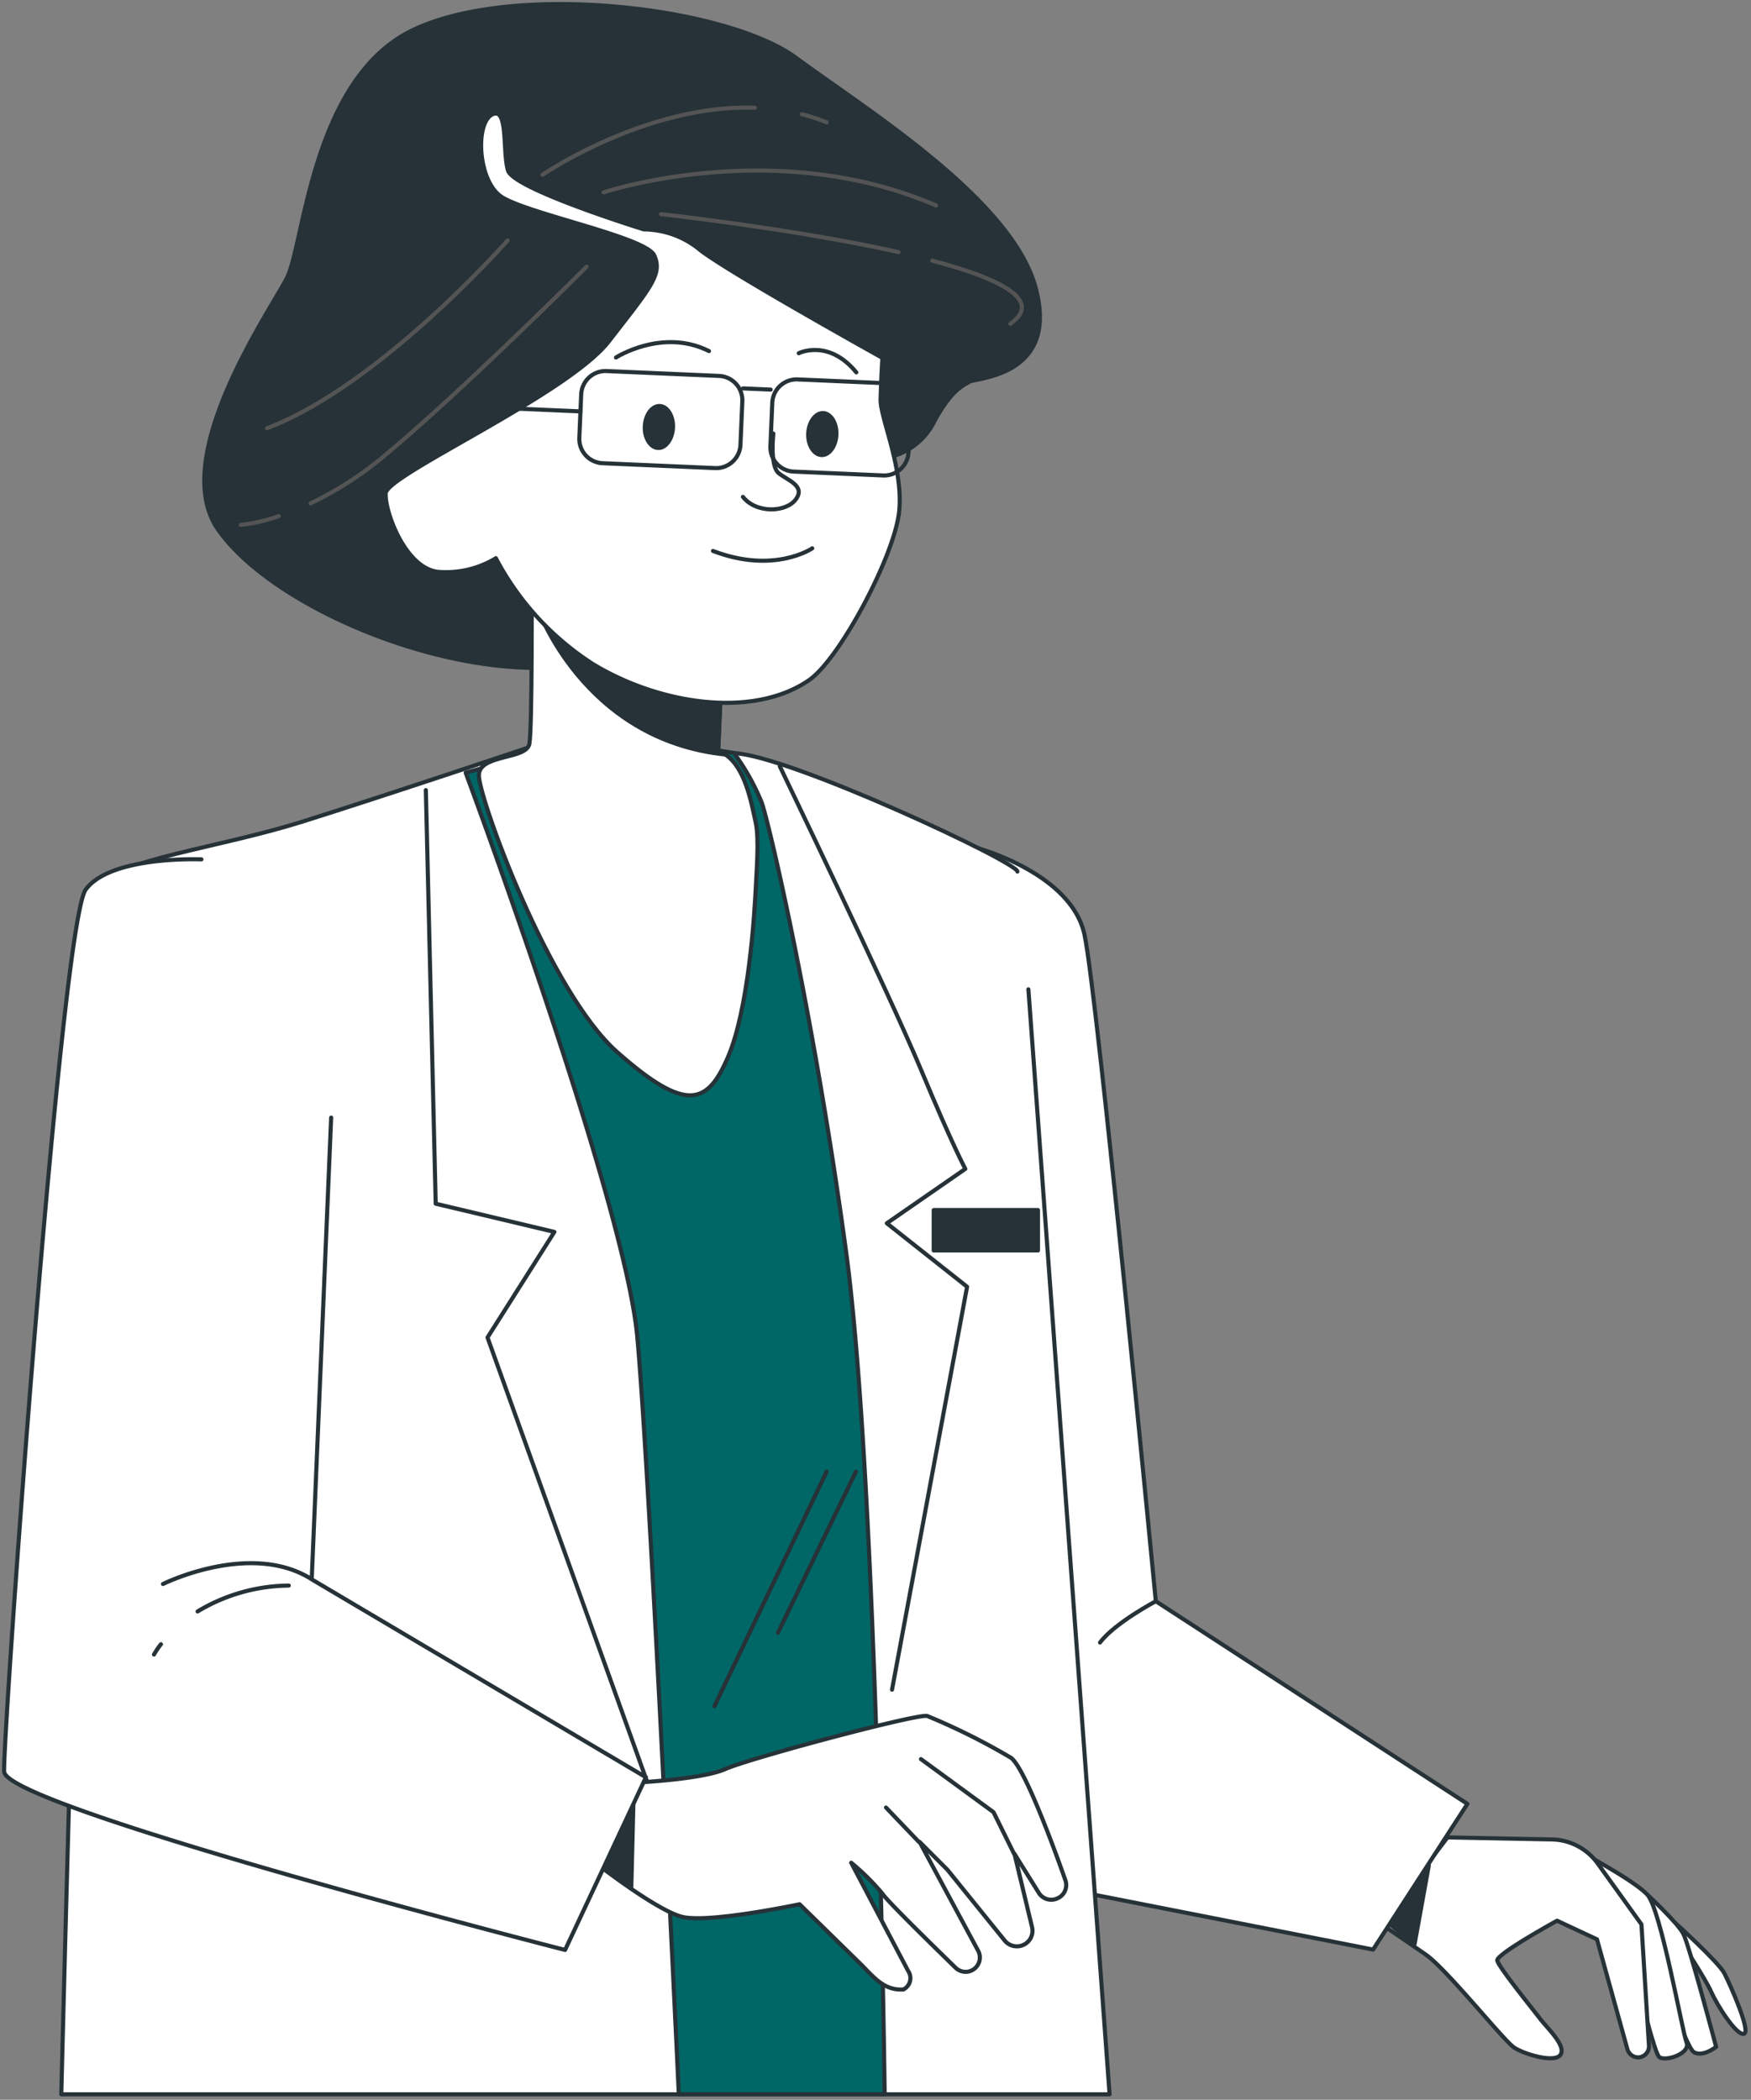 <svg xmlns="http://www.w3.org/2000/svg" fill="none" viewBox="0 0 427 512">
  <rect x="0" y="0" width="427" height="512" fill="#808080" stroke="none"/>
  <path d="M200.655 151.82c-8.846 9.761-41.531 11.145-70.201 11.032-28.671-.113-65.098-16.321-77.279-33.731-12.18-17.411 12.407-52.936 16.717-61.176 4.31-8.24 6.034-48.713 30.735-60.585s76.711-5.697 93.609 6.81c16.899 12.508 52.51 34.367 58.317 56 5.806 21.632-14.449 21.882-16.173 22.926-1.724 1.044-4.536 2.066-8.891 10.329a16.256 16.256 0 01-13.292 8.421l-13.542 39.974z" fill="#263238" stroke="#263238" stroke-linecap="round" stroke-linejoin="round"/>
  <path d="M227.353 63.564c16.422 4.336 27.218 9.625 19.03 15.39m-85.195-26.739s32.391 3.563 57.908 9.26m-71.88-14.572s41.577-13.87 81.044 3.2m-32.708-22.245c2.053.52 4.069 1.18 6.033 1.975m-69.294 12.802S157.4 25.406 184.075 26.27M67.964 125.852a40.86 40.86 0 01-9.232 2.134m84.31-62.946s-29.849 29.872-49.039 45.875a85.75 85.75 0 01-18.259 11.827m48.019-64.103s-30.916 35.206-58.634 45.784" stroke="#545454" stroke-linecap="round" stroke-linejoin="round"/>
  <path d="M408.425 468.796s10.683 9.648 12.09 12.394c1.406 2.747 6.646 14.46 4.718 14.755-1.928.295-6.578-7.173-7.962-10.306-1.383-3.132-6.805-11.349-6.805-11.349l-2.041-5.494z" fill="#fff" stroke="#263238" stroke-linecap="round" stroke-linejoin="round"/>
  <path d="M401.734 462.009s7.372 6.81 8.778 9.557c1.406 2.746 7.984 27.534 7.984 27.534s-3.175 2.543-5.398 1.317c-2.223-1.226-10.003-25.719-10.003-25.719l-1.361-12.689z" fill="#fff" stroke="#263238" stroke-linecap="round" stroke-linejoin="round"/>
  <path d="M384.972 451.318s13.473 7.105 16.762 10.691c3.289 3.587 8.506 33.3 9.549 36.024 1.044 2.724-5.194 4.744-6.668 3.541-1.475-1.203-7.531-27.148-7.531-27.148l-12.158-19.658.046-3.45z" fill="#fff" stroke="#263238" stroke-linecap="round" stroke-linejoin="round"/>
  <path d="M352.99 448.026l25.494.5a14.073 14.073 0 0111.092 5.811l10.706 14.891 1.837 29.622a2.695 2.695 0 01-1.686 2.62 2.702 2.702 0 01-1.081.195 2.767 2.767 0 01-2.495-1.997l-7.417-26.786-9.731-4.54s-14.902 8.172-14.584 9.716c.317 1.543 8.664 11.872 10.479 14.232 1.814 2.361 6.237 6.402 4.99 8.649-1.248 2.247-8.801 0-11.341-1.657-2.541-1.657-16.4-19.091-21.594-22.7-5.194-3.609-10.774-7.377-10.774-7.377l16.105-21.179z" fill="#fff" stroke="#263238" stroke-linecap="round" stroke-linejoin="round"/>
  <path d="M348.43 454.882l-3.47 19.181-5.807-4.654 9.277-14.527z" fill="#263238" stroke="#263238" stroke-linecap="round" stroke-linejoin="round"/>
  <path d="M238.308 206.776s22.932 6.128 26.153 21.11 17.397 162.551 17.397 162.551l75.986 49.417-23 35.525-72.153-14.187-42.257-259.161 17.874 4.745z" fill="#fff" stroke="#263238" stroke-linecap="round" stroke-linejoin="round"/>
  <path d="M281.858 390.438s-10.048 5.311-13.609 10.078" stroke="#263238" stroke-linecap="round" stroke-linejoin="round"/>
  <path d="M250.783 241.233l19.8 269.438H14.943s7.226-288.914 10.31-294.952c3.085-6.038 27.945-8.921 48.472-15.367 20.528-6.447 57.137-18.75 57.137-18.75l48.177 2.043c13.473.59 69.158 26.626 69.068 28.874" fill="#fff"/>
  <path d="M250.783 241.233l19.8 269.438H14.943s7.226-288.914 10.31-294.952c3.085-6.038 27.945-8.921 48.472-15.367 20.528-6.447 57.137-18.75 57.137-18.75l48.177 2.043c13.473.59 69.158 26.626 69.068 28.874" stroke="#263238" stroke-linecap="round" stroke-linejoin="round"/>
  <path d="M253.12 295.054h-25.427v9.852h25.427v-9.852z" fill="#263238" stroke="#263238" stroke-linecap="round" stroke-linejoin="round"/>
  <path d="M103.847 192.656l2.405 100.854 28.942 6.878-16.308 25.742 40.669 113.202" fill="#fff"/>
  <path d="M103.847 192.656l2.405 100.854 28.942 6.878-16.308 25.742 40.669 113.202" stroke="#263238" stroke-linecap="round" stroke-linejoin="round"/>
  <path d="M190.154 186.823s26.833 55.75 34.477 74.091c7.644 18.341 10.774 24.107 10.774 24.107l-19.144 13.256 19.575 15.481-18.305 98.244" fill="#fff"/>
  <path d="M190.154 186.823s26.833 55.75 34.477 74.091c7.644 18.341 10.774 24.107 10.774 24.107l-19.144 13.256 19.575 15.481-18.305 98.244" stroke="#263238" stroke-linecap="round" stroke-linejoin="round"/>
  <path d="M113.556 188.412s38.786 104.213 41.848 137.536c3.062 33.323 10.135 184.723 10.135 184.723h50.198s-1.744-148.903-9.411-205.47c-7.667-56.567-18.577-103.805-20.573-109.503a55.737 55.737 0 00-6.805-12.121l-30.802-4.54-34.59 9.375z" fill="#066" stroke="#263238" stroke-linecap="round" stroke-linejoin="round"/>
  <path d="M208.73 358.84l-19.03 39.315m11.885-39.315l-27.354 57.18" stroke="#263238" stroke-linecap="round" stroke-linejoin="round"/>
  <path d="M129.66 141.991s.159 35.48-.567 39.384c-.726 3.904-12.09 2.497-12.317 7.559-.226 5.062 17.012 52.867 33.797 67.667 16.785 14.8 21.956 12.757 26.947 1.158 4.99-11.6 6.464-34.39 6.804-41.699.136-3.246.817-11.35 0-15.3-1.179-5.561-2.676-13.506-7.371-16.729l-1.792-1.226.748-17.411s-28.602-2.36-46.249-23.403z" fill="#fff" stroke="#263238" stroke-linecap="round" stroke-linejoin="round"/>
  <path d="M175.138 182.805l.748-17.411s-28.579-2.27-46.226-23.403v.227l1.179 5.448s11.115 32.71 46.091 36.319l-1.792-1.18z" fill="#263238" stroke="#263238" stroke-linecap="round" stroke-linejoin="round"/>
  <path d="M157.015 55.937s-31.755-9.806-33.139-14.369c-1.384-4.562.136-15.753-3.901-13.62-4.038 2.134-3.493 15.595 1.95 19.772 5.444 4.177 35.566 9.988 37.63 14.573 2.064 4.585-.907 7.831-11.046 20.906s-54.256 32.574-54.46 37.114c-.204 4.54 4.831 18.16 12.679 19.113a23.411 23.411 0 0014.199-3.314 68.566 68.566 0 0023.635 25.787c15.878 9.692 38.787 13.483 52.691 3.972 7.599-5.221 21.004-30.622 22.025-41.268 1.02-10.646-4.65-22.699-4.537-27.24.114-4.539.431-10.1.431-10.1s-39.535-21.974-44.956-26.718a21.72 21.72 0 00-13.201-4.608v0z" fill="#fff" stroke="#263238" stroke-linecap="round" stroke-linejoin="round"/>
  <path d="M150.21 87.172s11.341-7.264 22.682-1.566m21.889.522s7.235-3.632 14.04 4.676m-20.233 14.913s-.884 7.832 1.271 9.625c2.155 1.793 6.623 3.087 4.241 6.378-2.381 3.292-9.73 3.519-12.929-.567m16.899 12.553s-9.277 6.356-24.202.635" stroke="#263238" stroke-linecap="round" stroke-linejoin="round"/>
  <path d="M164.613 104.287c-.136 3.11-2.018 5.562-4.173 5.448-2.155-.113-3.834-2.678-3.697-5.788.136-3.11 1.996-5.539 4.173-5.448 2.178.09 3.833 2.701 3.697 5.788zm39.853 1.725c-.136 3.11-2.019 5.562-4.174 5.448-2.154-.113-3.833-2.678-3.697-5.788.136-3.11 2.019-5.539 4.174-5.448 2.155.091 3.833 2.701 3.697 5.788z" fill="#263238"/>
  <path d="M175.346 91.665l-27.42-1.188a5.944 5.944 0 00-6.194 5.684l-.458 10.591a5.945 5.945 0 005.68 6.199l27.419 1.189a5.945 5.945 0 006.195-5.685l.458-10.59a5.945 5.945 0 00-5.68-6.2zm40.98 1.795l-21.8-.945a5.945 5.945 0 00-6.195 5.685l-.458 10.59a5.945 5.945 0 005.68 6.199l21.8.945a5.944 5.944 0 006.194-5.684l.459-10.59a5.945 5.945 0 00-5.68-6.2zm-35.132 1.248l6.737.295m-46.34 5.312l-15.719-.681" stroke="#263238" stroke-linecap="round" stroke-linejoin="round"/>
  <path d="M154.588 434.679s16.49-.727 22.342-3.337c5.852-2.61 47.088-13.62 49.198-12.916a159.367 159.367 0 0120.414 10.192c3.334 2.452 10.502 21.996 13.223 29.737a3.54 3.54 0 01-1.905 4.539v0a3.578 3.578 0 01-4.536-1.339l-5.943-9.534 4.287 17.842a3.789 3.789 0 01-2.518 4.54v0a3.81 3.81 0 01-4.128-1.203l-13.972-17.274-6.805-6.81 14.29 26.558a3.498 3.498 0 01-2.472 5.085 3.509 3.509 0 01-3.017-.931c-4.106-3.995-16.808-16.366-17.919-18.159a58.442 58.442 0 00-7.553-7.469l13.881 26.377a3.098 3.098 0 01.455 2.542 3.091 3.091 0 01-1.634 1.998h-.205c-4.717.182-7.099-3.178-10.479-6.492l-14.607-14.301s-22.388 4.745-28.761 3.042c-6.374-1.702-20.913-13.075-20.913-13.075l9.277-19.612z" fill="#fff" stroke="#263238" stroke-linecap="round" stroke-linejoin="round"/>
  <path d="M154.588 434.679l-.635 25.423-8.801-5.788 9.436-19.635z" fill="#263238" stroke="#263238" stroke-linecap="round" stroke-linejoin="round"/>
  <path d="M247.29 452.021l-5.013-10.146-17.692-12.939" fill="#fff"/>
  <path d="M247.29 452.021l-5.013-10.146-17.692-12.939m-.499 20.202l-8.029-8.398" stroke="#263238" stroke-linecap="round" stroke-linejoin="round"/>
  <path d="M49.115 209.545s-22.138-.953-28.217 7.377C14.82 225.253.666 423.375 1.006 431.978c.34 8.603 136.797 43.492 136.797 43.492l19.711-42.108-81.498-48.259 4.74-112.59" fill="#fff"/>
  <path d="M49.115 209.545s-22.138-.953-28.217 7.377C14.82 225.253.666 423.375 1.006 431.978c.34 8.603 136.797 43.492 136.797 43.492l19.711-42.108-81.498-48.259 4.74-112.59M39.747 386.238s21.367-10.623 36.292-1.135m-27.854 7.831a43.734 43.734 0 0122.229-6.31m-32.867 16.82a18.938 18.938 0 011.701-2.519" stroke="#263238" stroke-linecap="round" stroke-linejoin="round"/>
</svg>
